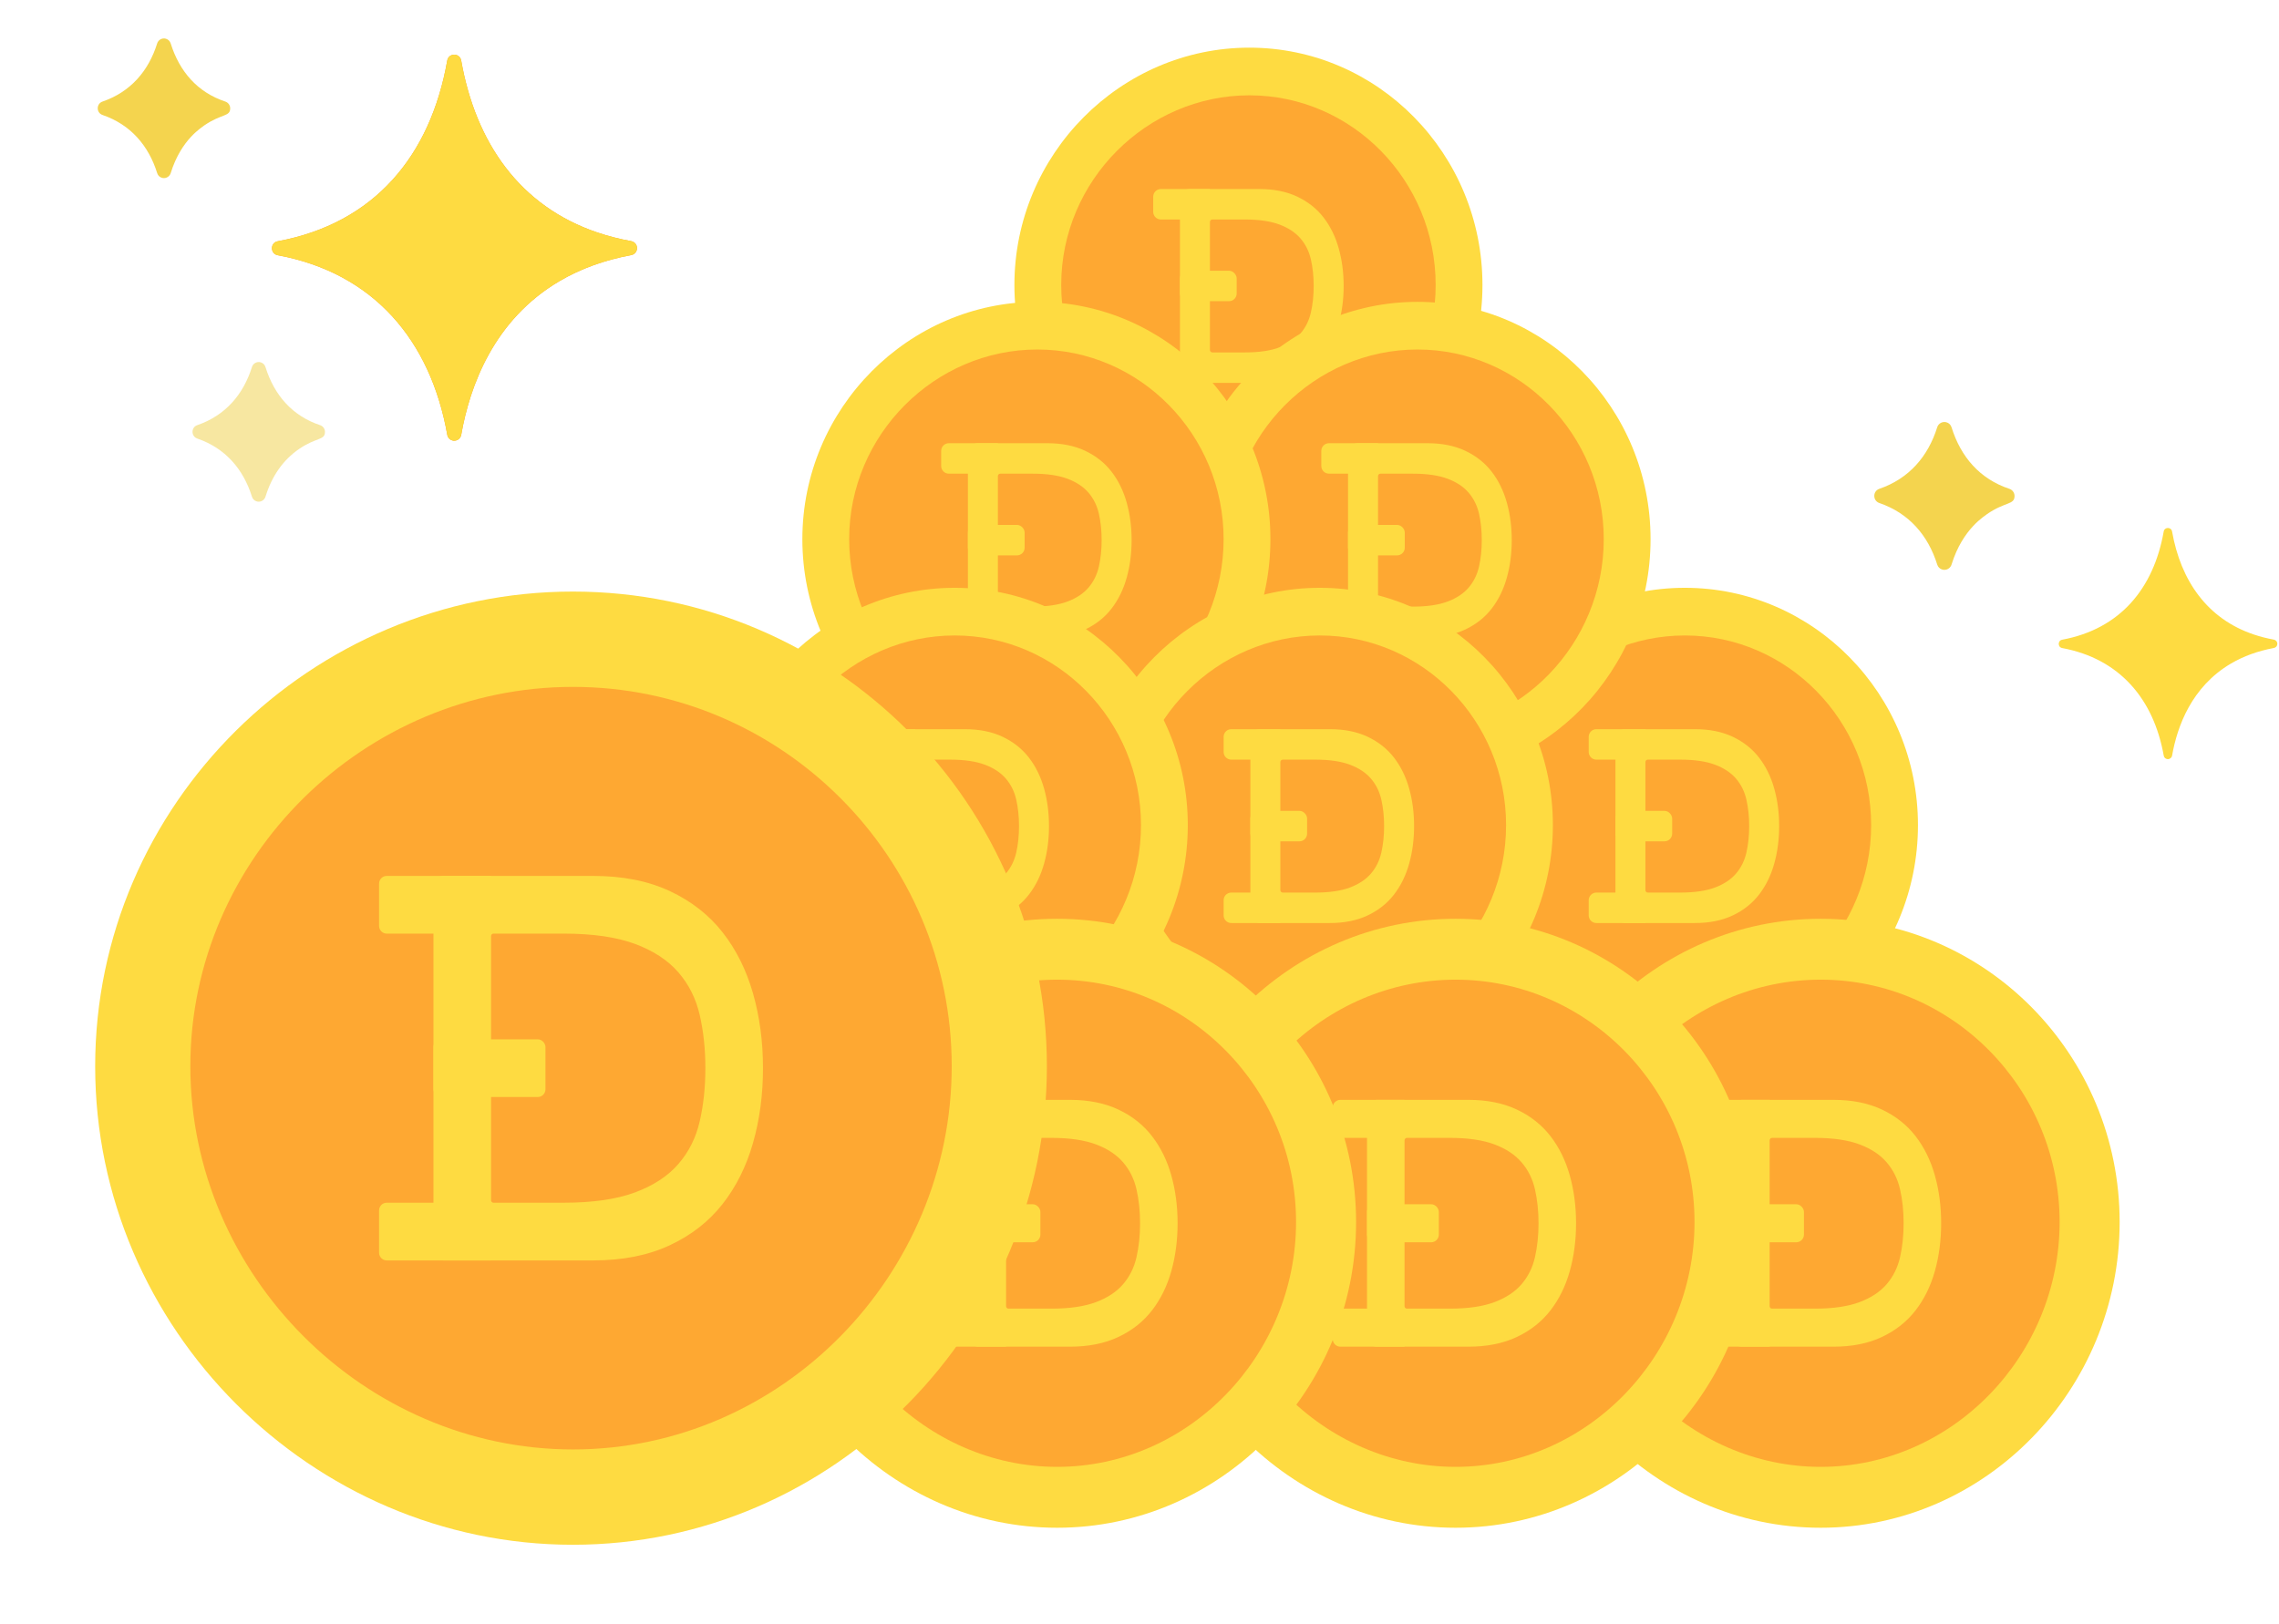 <svg width="282" height="201" viewBox="0 0 282 201" fill="none" xmlns="http://www.w3.org/2000/svg">
<path d="M208.48 72.755C192.564 72.755 179.408 85.924 179.408 102.135C179.408 118.345 192.564 131.745 208.48 131.745C224.395 131.745 237.325 118.345 237.325 102.135C237.325 85.924 224.395 72.755 208.48 72.755Z" fill="#FEDB41"/>
<path d="M208.485 78.654C195.79 78.654 185.2 89.2 185.2 102.129C185.2 115.059 195.79 125.846 208.485 125.846C221.18 125.846 231.533 115.059 231.533 102.129C231.533 89.2 221.18 78.654 208.485 78.654Z" fill="#FEA832"/>
<path fill-rule="evenodd" clip-rule="evenodd" d="M201.093 90.452C200.541 90.452 200.093 90.9 200.093 91.452V113.048C200.093 113.6 200.541 114.048 201.093 114.048H209.713C211.489 114.048 213.028 113.739 214.328 113.123C215.628 112.506 216.689 111.663 217.513 110.594C218.336 109.526 218.948 108.276 219.349 106.843C219.75 105.411 219.95 103.88 219.95 102.25C219.95 100.619 219.75 99.088 219.349 97.656C218.948 96.224 218.336 94.974 217.513 93.905C216.689 92.837 215.628 91.994 214.328 91.377C213.028 90.76 211.489 90.452 209.713 90.452H201.093ZM203.402 110.177C203.402 110.453 203.626 110.677 203.902 110.677H207.913C209.698 110.677 211.158 110.462 212.295 110.033C213.432 109.603 214.324 109.008 214.972 108.248C215.62 107.488 216.06 106.596 216.292 105.571C216.524 104.547 216.641 103.44 216.641 102.25C216.641 101.06 216.524 99.953 216.292 98.928C216.06 97.904 215.62 97.012 214.972 96.252C214.324 95.492 213.432 94.897 212.295 94.467C211.158 94.037 209.698 93.823 207.913 93.823H203.902C203.626 93.823 203.402 94.046 203.402 94.323V110.177Z" fill="#FEDB41"/>
<path d="M214.328 113.123L214.242 112.942H214.242L214.328 113.123ZM217.513 110.594L217.671 110.716L217.513 110.594ZM219.349 106.843L219.541 106.897L219.349 106.843ZM217.513 93.905L217.354 94.027V94.027L217.513 93.905ZM214.328 91.377L214.242 91.558V91.558L214.328 91.377ZM212.295 110.033L212.224 109.846L212.295 110.033ZM214.972 108.248L214.82 108.118L214.972 108.248ZM216.292 105.571L216.487 105.615V105.615L216.292 105.571ZM216.292 98.928L216.487 98.884V98.884L216.292 98.928ZM214.972 96.252L214.82 96.381V96.381L214.972 96.252ZM212.295 94.467L212.366 94.28L212.295 94.467ZM200.293 91.452C200.293 91.01 200.651 90.652 201.093 90.652V90.252C200.43 90.252 199.893 90.789 199.893 91.452H200.293ZM200.293 113.048V91.452H199.893V113.048H200.293ZM201.093 113.848C200.651 113.848 200.293 113.49 200.293 113.048H199.893C199.893 113.711 200.43 114.248 201.093 114.248V113.848ZM209.713 113.848H201.093V114.248H209.713V113.848ZM214.242 112.942C212.974 113.543 211.467 113.848 209.713 113.848V114.248C211.512 114.248 213.081 113.935 214.413 113.303L214.242 112.942ZM217.354 110.472C216.551 111.514 215.515 112.338 214.242 112.942L214.413 113.303C215.74 112.674 216.827 111.812 217.671 110.716L217.354 110.472ZM219.156 106.79C218.762 108.199 218.16 109.426 217.354 110.472L217.671 110.716C218.512 109.626 219.134 108.352 219.541 106.897L219.156 106.79ZM219.75 102.25C219.75 103.864 219.552 105.377 219.156 106.79L219.541 106.897C219.948 105.446 220.15 103.897 220.15 102.25H219.75ZM219.156 97.71C219.552 99.123 219.75 100.636 219.75 102.25H220.15C220.15 100.603 219.948 99.053 219.541 97.602L219.156 97.71ZM217.354 94.027C218.16 95.074 218.762 96.3 219.156 97.71L219.541 97.602C219.134 96.148 218.512 94.874 217.671 93.783L217.354 94.027ZM214.242 91.558C215.515 92.162 216.551 92.986 217.354 94.027L217.671 93.783C216.827 92.688 215.74 91.826 214.413 91.196L214.242 91.558ZM209.713 90.652C211.467 90.652 212.974 90.956 214.242 91.558L214.413 91.196C213.081 90.564 211.512 90.252 209.713 90.252V90.652ZM201.093 90.652H209.713V90.252H201.093V90.652ZM203.902 110.477C203.737 110.477 203.602 110.343 203.602 110.177H203.202C203.202 110.564 203.516 110.877 203.902 110.877V110.477ZM207.913 110.477H203.902V110.877H207.913V110.477ZM212.224 109.846C211.118 110.264 209.684 110.477 207.913 110.477V110.877C209.711 110.877 211.198 110.661 212.366 110.22L212.224 109.846ZM214.82 108.118C214.198 108.848 213.336 109.425 212.224 109.846L212.366 110.22C213.527 109.781 214.45 109.169 215.124 108.378L214.82 108.118ZM216.097 105.527C215.872 106.522 215.446 107.384 214.82 108.118L215.124 108.378C215.794 107.592 216.248 106.67 216.487 105.615L216.097 105.527ZM216.441 102.25C216.441 103.427 216.326 104.519 216.097 105.527L216.487 105.615C216.723 104.575 216.841 103.453 216.841 102.25H216.441ZM216.097 98.973C216.326 99.981 216.441 101.073 216.441 102.25H216.841C216.841 101.047 216.723 99.925 216.487 98.884L216.097 98.973ZM214.82 96.381C215.446 97.116 215.872 97.978 216.097 98.973L216.487 98.884C216.248 97.83 215.794 96.908 215.124 96.122L214.82 96.381ZM212.224 94.654C213.336 95.074 214.198 95.652 214.82 96.381L215.124 96.122C214.45 95.331 213.527 94.719 212.366 94.28L212.224 94.654ZM207.913 94.023C209.684 94.023 211.118 94.236 212.224 94.654L212.366 94.28C211.198 93.839 209.711 93.623 207.913 93.623V94.023ZM203.902 94.023H207.913V93.623H203.902V94.023ZM203.602 94.323C203.602 94.157 203.737 94.023 203.902 94.023V93.623C203.516 93.623 203.202 93.936 203.202 94.323H203.602ZM203.602 110.177V94.323H203.202V110.177H203.602Z" fill="#FEDB41"/>
<rect x="200.093" y="100.564" width="6.619" height="3.371" rx="0.75" fill="#FEDB41" stroke="#FEDB41" stroke-width="0.4"/>
<path d="M196.783 91.202C196.783 90.788 197.119 90.452 197.533 90.452H203.402V93.823H197.533C197.119 93.823 196.783 93.487 196.783 93.073V91.202Z" fill="#FEDB41" stroke="#FEDB41" stroke-width="0.4"/>
<path d="M196.783 111.427C196.783 111.013 197.119 110.677 197.533 110.677H203.402V114.048H197.533C197.119 114.048 196.783 113.712 196.783 113.298V111.427Z" fill="#FEDB41" stroke="#FEDB41" stroke-width="0.4"/>
<path d="M154.592 5.899C138.677 5.899 125.521 19.068 125.521 35.279C125.521 51.49 138.677 64.889 154.592 64.889C170.508 64.889 183.437 51.49 183.437 35.279C183.437 19.068 170.508 5.899 154.592 5.899Z" fill="#FEDB41"/>
<path d="M154.597 11.798C141.903 11.798 131.312 22.344 131.312 35.274C131.312 48.204 141.903 58.99 154.597 58.99C167.292 58.99 177.646 48.204 177.646 35.274C177.646 22.344 167.292 11.798 154.597 11.798Z" fill="#FEA832"/>
<path fill-rule="evenodd" clip-rule="evenodd" d="M147.205 23.596C146.653 23.596 146.205 24.044 146.205 24.596V46.192C146.205 46.745 146.653 47.192 147.205 47.192H155.825C157.602 47.192 159.14 46.884 160.44 46.267C161.74 45.65 162.802 44.807 163.625 43.739C164.448 42.67 165.06 41.42 165.461 39.988C165.862 38.556 166.062 37.025 166.062 35.394C166.062 33.764 165.862 32.233 165.461 30.801C165.06 29.369 164.448 28.118 163.625 27.05C162.802 25.981 161.74 25.138 160.44 24.521C159.14 23.905 157.602 23.596 155.825 23.596H147.205ZM149.515 43.321C149.515 43.598 149.739 43.821 150.015 43.821H154.025C155.81 43.821 157.271 43.607 158.407 43.177C159.544 42.747 160.436 42.153 161.084 41.392C161.732 40.632 162.172 39.74 162.404 38.716C162.637 37.691 162.753 36.584 162.753 35.394C162.753 34.205 162.637 33.097 162.404 32.073C162.172 31.049 161.732 30.156 161.084 29.396C160.436 28.636 159.544 28.041 158.407 27.611C157.271 27.182 155.81 26.967 154.025 26.967H150.015C149.739 26.967 149.515 27.191 149.515 27.467V43.321Z" fill="#FEDB41"/>
<path d="M160.44 46.267L160.354 46.086H160.354L160.44 46.267ZM163.625 43.739L163.783 43.861L163.625 43.739ZM165.461 39.988L165.269 39.934L165.461 39.988ZM165.461 30.801L165.654 30.747L165.461 30.801ZM160.44 24.521L160.526 24.341L160.44 24.521ZM158.407 43.177L158.337 42.99L158.407 43.177ZM161.084 29.396L160.932 29.526L161.084 29.396ZM158.407 27.611L158.337 27.799L158.407 27.611ZM146.405 24.596C146.405 24.154 146.763 23.796 147.205 23.796V23.396C146.542 23.396 146.005 23.933 146.005 24.596H146.405ZM146.405 46.192V24.596H146.005V46.192H146.405ZM147.205 46.992C146.763 46.992 146.405 46.634 146.405 46.192H146.005C146.005 46.855 146.542 47.392 147.205 47.392V46.992ZM155.825 46.992H147.205V47.392H155.825V46.992ZM160.354 46.086C159.087 46.688 157.579 46.992 155.825 46.992V47.392C157.625 47.392 159.193 47.08 160.526 46.448L160.354 46.086ZM163.466 43.617C162.664 44.659 161.628 45.482 160.354 46.086L160.526 46.448C161.852 45.818 162.939 44.956 163.783 43.861L163.466 43.617ZM165.269 39.934C164.874 41.344 164.273 42.571 163.466 43.617L163.783 43.861C164.624 42.77 165.247 41.496 165.654 40.042L165.269 39.934ZM165.862 35.394C165.862 37.008 165.664 38.521 165.269 39.934L165.654 40.042C166.06 38.591 166.262 37.041 166.262 35.394H165.862ZM165.269 30.855C165.664 32.267 165.862 33.78 165.862 35.394H166.262C166.262 33.747 166.06 32.198 165.654 30.747L165.269 30.855ZM163.466 27.172C164.273 28.218 164.874 29.445 165.269 30.855L165.654 30.747C165.247 29.293 164.624 28.018 163.783 26.928L163.466 27.172ZM160.354 24.702C161.628 25.306 162.664 26.13 163.466 27.172L163.783 26.928C162.939 25.832 161.852 24.97 160.526 24.341L160.354 24.702ZM155.825 23.796C157.579 23.796 159.087 24.101 160.354 24.702L160.526 24.341C159.193 23.709 157.625 23.396 155.825 23.396V23.796ZM147.205 23.796H155.825V23.396H147.205V23.796ZM150.015 43.621C149.849 43.621 149.715 43.487 149.715 43.321H149.315C149.315 43.708 149.628 44.021 150.015 44.021V43.621ZM154.025 43.621H150.015V44.021H154.025V43.621ZM158.337 42.99C157.23 43.408 155.796 43.621 154.025 43.621V44.021C155.824 44.021 157.311 43.805 158.478 43.364L158.337 42.99ZM160.932 41.263C160.31 41.992 159.449 42.57 158.337 42.99L158.478 43.364C159.64 42.925 160.563 42.313 161.237 41.522L160.932 41.263ZM162.209 38.671C161.984 39.666 161.558 40.529 160.932 41.263L161.237 41.522C161.906 40.736 162.361 39.814 162.6 38.76L162.209 38.671ZM162.553 35.394C162.553 36.571 162.438 37.663 162.209 38.671L162.6 38.76C162.835 37.719 162.953 36.597 162.953 35.394H162.553ZM162.209 32.117C162.438 33.125 162.553 34.218 162.553 35.394H162.953C162.953 34.192 162.835 33.069 162.6 32.029L162.209 32.117ZM160.932 29.526C161.558 30.26 161.984 31.122 162.209 32.117L162.6 32.029C162.361 30.974 161.906 30.052 161.237 29.266L160.932 29.526ZM158.337 27.799C159.449 28.219 160.31 28.796 160.932 29.526L161.237 29.266C160.563 28.476 159.64 27.863 158.478 27.424L158.337 27.799ZM154.025 27.167C155.796 27.167 157.23 27.381 158.337 27.799L158.478 27.424C157.311 26.983 155.824 26.767 154.025 26.767V27.167ZM150.015 27.167H154.025V26.767H150.015V27.167ZM149.715 27.467C149.715 27.301 149.849 27.167 150.015 27.167V26.767C149.628 26.767 149.315 27.081 149.315 27.467H149.715ZM149.715 43.321V27.467H149.315V43.321H149.715Z" fill="#FEDB41"/>
<rect x="146.205" y="33.709" width="6.619" height="3.371" rx="0.75" fill="#FEDB41" stroke="#FEDB41" stroke-width="0.4"/>
<path d="M142.896 24.346C142.896 23.932 143.231 23.596 143.646 23.596H149.515V26.967H143.646C143.231 26.967 142.896 26.631 142.896 26.217V24.346Z" fill="#FEDB41" stroke="#FEDB41" stroke-width="0.4"/>
<path d="M142.896 44.571C142.896 44.157 143.231 43.821 143.646 43.821H149.515V47.192H143.646C143.231 47.192 142.896 46.856 142.896 46.442V44.571Z" fill="#FEDB41" stroke="#FEDB41" stroke-width="0.4"/>
<path d="M175.392 37.361C159.477 37.361 146.321 50.53 146.321 66.74C146.321 82.951 159.477 96.351 175.392 96.351C191.308 96.351 204.238 82.951 204.238 66.74C204.238 50.53 191.308 37.361 175.392 37.361Z" fill="#FEDB41"/>
<path d="M175.397 43.26C162.703 43.26 152.112 53.805 152.112 66.735C152.112 79.665 162.703 90.452 175.397 90.452C188.092 90.452 198.446 79.665 198.446 66.735C198.446 53.805 188.092 43.26 175.397 43.26Z" fill="#FEA832"/>
<path fill-rule="evenodd" clip-rule="evenodd" d="M168.005 55.058C167.453 55.058 167.005 55.505 167.005 56.058V77.654C167.005 78.206 167.453 78.654 168.005 78.654H176.625C178.402 78.654 179.94 78.345 181.24 77.728C182.54 77.112 183.602 76.269 184.425 75.2C185.248 74.132 185.86 72.881 186.261 71.449C186.662 70.017 186.863 68.486 186.863 66.856C186.863 65.225 186.662 63.694 186.261 62.262C185.86 60.83 185.248 59.58 184.425 58.511C183.602 57.443 182.54 56.6 181.24 55.983C179.94 55.366 178.402 55.058 176.625 55.058H168.005ZM170.315 74.783C170.315 75.059 170.539 75.283 170.815 75.283H174.825C176.61 75.283 178.071 75.068 179.208 74.638C180.344 74.209 181.237 73.614 181.885 72.854C182.532 72.094 182.972 71.201 183.205 70.177C183.437 69.153 183.553 68.045 183.553 66.856C183.553 65.666 183.437 64.559 183.205 63.534C182.972 62.51 182.532 61.618 181.885 60.858C181.237 60.097 180.344 59.502 179.208 59.073C178.071 58.643 176.61 58.428 174.825 58.428H170.815C170.539 58.428 170.315 58.652 170.315 58.928V74.783Z" fill="#FEDB41"/>
<path d="M181.24 77.728L181.154 77.548H181.154L181.24 77.728ZM184.425 75.2L184.584 75.322L184.425 75.2ZM186.261 71.449L186.069 71.395L186.261 71.449ZM186.261 62.262L186.454 62.208L186.261 62.262ZM181.24 55.983L181.326 55.802L181.24 55.983ZM179.208 74.638L179.137 74.451L179.208 74.638ZM181.885 60.858L181.732 60.987L181.885 60.858ZM179.208 59.073L179.137 59.26L179.208 59.073ZM167.205 56.058C167.205 55.616 167.564 55.258 168.005 55.258V54.858C167.343 54.858 166.805 55.395 166.805 56.058H167.205ZM167.205 77.654V56.058H166.805V77.654H167.205ZM168.005 78.454C167.564 78.454 167.205 78.096 167.205 77.654H166.805C166.805 78.317 167.343 78.854 168.005 78.854V78.454ZM176.625 78.454H168.005V78.854H176.625V78.454ZM181.154 77.548C179.887 78.149 178.379 78.454 176.625 78.454V78.854C178.425 78.854 179.994 78.541 181.326 77.909L181.154 77.548ZM184.267 75.078C183.464 76.12 182.428 76.943 181.154 77.548L181.326 77.909C182.652 77.28 183.74 76.418 184.584 75.322L184.267 75.078ZM186.069 71.395C185.674 72.805 185.073 74.032 184.267 75.078L184.584 75.322C185.424 74.231 186.047 72.957 186.454 71.503L186.069 71.395ZM186.663 66.856C186.663 68.47 186.464 69.983 186.069 71.395L186.454 71.503C186.86 70.052 187.063 68.502 187.063 66.856H186.663ZM186.069 62.316C186.464 63.729 186.663 65.242 186.663 66.856H187.063C187.063 65.209 186.86 63.659 186.454 62.208L186.069 62.316ZM184.267 58.633C185.073 59.679 185.674 60.906 186.069 62.316L186.454 62.208C186.047 60.754 185.424 59.48 184.584 58.389L184.267 58.633ZM181.154 56.164C182.428 56.768 183.464 57.591 184.267 58.633L184.584 58.389C183.74 57.294 182.652 56.432 181.326 55.802L181.154 56.164ZM176.625 55.258C178.379 55.258 179.887 55.562 181.154 56.164L181.326 55.802C179.994 55.17 178.425 54.858 176.625 54.858V55.258ZM168.005 55.258H176.625V54.858H168.005V55.258ZM170.815 75.083C170.649 75.083 170.515 74.949 170.515 74.783H170.115C170.115 75.169 170.428 75.483 170.815 75.483V75.083ZM174.825 75.083H170.815V75.483H174.825V75.083ZM179.137 74.451C178.031 74.869 176.596 75.083 174.825 75.083V75.483C176.624 75.483 178.111 75.267 179.278 74.826L179.137 74.451ZM181.732 72.724C181.111 73.454 180.249 74.031 179.137 74.451L179.278 74.826C180.44 74.386 181.363 73.774 182.037 72.984L181.732 72.724ZM183.01 70.133C182.784 71.127 182.358 71.99 181.732 72.724L182.037 72.984C182.707 72.198 183.161 71.275 183.4 70.221L183.01 70.133ZM183.353 66.856C183.353 68.032 183.238 69.124 183.01 70.133L183.4 70.221C183.636 69.18 183.753 68.058 183.753 66.856H183.353ZM183.01 63.579C183.238 64.587 183.353 65.679 183.353 66.856H183.753C183.753 65.653 183.636 64.531 183.4 63.49L183.01 63.579ZM181.732 60.987C182.358 61.721 182.784 62.584 183.01 63.579L183.4 63.49C183.161 62.436 182.707 61.514 182.037 60.728L181.732 60.987ZM179.137 59.26C180.249 59.68 181.111 60.258 181.732 60.987L182.037 60.728C181.363 59.937 180.44 59.325 179.278 58.886L179.137 59.26ZM174.825 58.629C176.596 58.629 178.031 58.842 179.137 59.26L179.278 58.886C178.111 58.445 176.624 58.228 174.825 58.228V58.629ZM170.815 58.629H174.825V58.228H170.815V58.629ZM170.515 58.928C170.515 58.763 170.649 58.629 170.815 58.629V58.228C170.428 58.228 170.115 58.542 170.115 58.928H170.515ZM170.515 74.783V58.928H170.115V74.783H170.515Z" fill="#FEDB41"/>
<rect x="167.005" y="65.17" width="6.619" height="3.371" rx="0.75" fill="#FEDB41" stroke="#FEDB41" stroke-width="0.4"/>
<path d="M163.696 55.808C163.696 55.393 164.032 55.058 164.446 55.058H170.315V58.428H164.446C164.032 58.428 163.696 58.093 163.696 57.678V55.808Z" fill="#FEDB41" stroke="#FEDB41" stroke-width="0.4"/>
<path d="M163.696 76.033C163.696 75.619 164.032 75.283 164.446 75.283H170.315V78.654H164.446C164.032 78.654 163.696 78.318 163.696 77.904V76.033Z" fill="#FEDB41" stroke="#FEDB41" stroke-width="0.4"/>
<path d="M128.354 37.361C112.439 37.361 99.283 50.53 99.283 66.74C99.283 82.951 112.439 96.351 128.354 96.351C144.27 96.351 157.2 82.951 157.2 66.74C157.2 50.53 144.27 37.361 128.354 37.361Z" fill="#FEDB41"/>
<path d="M128.36 43.26C115.665 43.26 105.075 53.805 105.075 66.735C105.075 79.665 115.665 90.452 128.36 90.452C141.054 90.452 151.408 79.665 151.408 66.735C151.408 53.805 141.054 43.26 128.36 43.26Z" fill="#FEA832"/>
<path fill-rule="evenodd" clip-rule="evenodd" d="M120.968 55.058C120.415 55.058 119.968 55.505 119.968 56.058V77.654C119.968 78.206 120.415 78.654 120.968 78.654H129.587C131.364 78.654 132.902 78.345 134.202 77.728C135.502 77.112 136.564 76.269 137.387 75.2C138.211 74.132 138.823 72.881 139.223 71.449C139.624 70.017 139.825 68.486 139.825 66.856C139.825 65.225 139.624 63.694 139.223 62.262C138.823 60.83 138.211 59.58 137.387 58.511C136.564 57.443 135.502 56.6 134.202 55.983C132.902 55.366 131.364 55.058 129.587 55.058H120.968ZM123.277 74.783C123.277 75.059 123.501 75.283 123.777 75.283H127.788C129.572 75.283 131.033 75.068 132.17 74.638C133.307 74.209 134.199 73.614 134.847 72.854C135.495 72.094 135.935 71.201 136.167 70.177C136.399 69.153 136.515 68.045 136.515 66.856C136.515 65.666 136.399 64.559 136.167 63.534C135.935 62.51 135.495 61.618 134.847 60.858C134.199 60.097 133.307 59.502 132.17 59.073C131.033 58.643 129.572 58.428 127.788 58.428H123.777C123.501 58.428 123.277 58.652 123.277 58.928V74.783Z" fill="#FEDB41"/>
<path d="M134.202 77.728L134.117 77.548H134.117L134.202 77.728ZM137.387 75.2L137.546 75.322L137.387 75.2ZM139.223 71.449L139.031 71.395L139.223 71.449ZM139.223 62.262L139.416 62.208L139.223 62.262ZM134.202 55.983L134.117 56.164L134.202 55.983ZM132.17 74.638L132.099 74.451L132.17 74.638ZM134.847 72.854L134.694 72.724L134.847 72.854ZM136.167 70.177L136.362 70.221V70.221L136.167 70.177ZM136.167 63.534L136.362 63.49V63.49L136.167 63.534ZM134.847 60.858L134.694 60.987V60.987L134.847 60.858ZM132.17 59.073L132.099 59.26L132.17 59.073ZM120.168 56.058C120.168 55.616 120.526 55.258 120.968 55.258V54.858C120.305 54.858 119.768 55.395 119.768 56.058H120.168ZM120.168 77.654V56.058H119.768V77.654H120.168ZM120.968 78.454C120.526 78.454 120.168 78.096 120.168 77.654H119.768C119.768 78.317 120.305 78.854 120.968 78.854V78.454ZM129.587 78.454H120.968V78.854H129.587V78.454ZM134.117 77.548C132.849 78.149 131.341 78.454 129.587 78.454V78.854C131.387 78.854 132.956 78.541 134.288 77.909L134.117 77.548ZM137.229 75.078C136.426 76.12 135.39 76.943 134.117 77.548L134.288 77.909C135.615 77.28 136.702 76.418 137.546 75.322L137.229 75.078ZM139.031 71.395C138.636 72.805 138.035 74.032 137.229 75.078L137.546 75.322C138.386 74.231 139.009 72.957 139.416 71.503L139.031 71.395ZM139.625 66.856C139.625 68.47 139.426 69.983 139.031 71.395L139.416 71.503C139.822 70.052 140.025 68.502 140.025 66.856H139.625ZM139.031 62.316C139.426 63.729 139.625 65.242 139.625 66.856H140.025C140.025 65.209 139.822 63.659 139.416 62.208L139.031 62.316ZM137.229 58.633C138.035 59.679 138.636 60.906 139.031 62.316L139.416 62.208C139.009 60.754 138.386 59.48 137.546 58.389L137.229 58.633ZM134.117 56.164C135.39 56.768 136.426 57.591 137.229 58.633L137.546 58.389C136.702 57.294 135.615 56.432 134.288 55.802L134.117 56.164ZM129.587 55.258C131.341 55.258 132.849 55.562 134.117 56.164L134.288 55.802C132.956 55.17 131.387 54.858 129.587 54.858V55.258ZM120.968 55.258H129.587V54.858H120.968V55.258ZM123.777 75.083C123.611 75.083 123.477 74.949 123.477 74.783H123.077C123.077 75.169 123.39 75.483 123.777 75.483V75.083ZM127.788 75.083H123.777V75.483H127.788V75.083ZM132.099 74.451C130.993 74.869 129.558 75.083 127.788 75.083V75.483C129.586 75.483 131.073 75.267 132.24 74.826L132.099 74.451ZM134.694 72.724C134.073 73.454 133.211 74.031 132.099 74.451L132.24 74.826C133.402 74.386 134.325 73.774 134.999 72.984L134.694 72.724ZM135.972 70.133C135.746 71.127 135.32 71.99 134.694 72.724L134.999 72.984C135.669 72.198 136.123 71.275 136.362 70.221L135.972 70.133ZM136.315 66.856C136.315 68.032 136.2 69.124 135.972 70.133L136.362 70.221C136.598 69.18 136.715 68.058 136.715 66.856H136.315ZM135.972 63.579C136.2 64.587 136.315 65.679 136.315 66.856H136.715C136.715 65.653 136.598 64.531 136.362 63.49L135.972 63.579ZM134.694 60.987C135.32 61.721 135.746 62.584 135.972 63.579L136.362 63.49C136.123 62.436 135.669 61.514 134.999 60.728L134.694 60.987ZM132.099 59.26C133.211 59.68 134.073 60.258 134.694 60.987L134.999 60.728C134.325 59.937 133.402 59.325 132.24 58.886L132.099 59.26ZM127.788 58.629C129.558 58.629 130.993 58.842 132.099 59.26L132.24 58.886C131.073 58.445 129.586 58.228 127.788 58.228V58.629ZM123.777 58.629H127.788V58.228H123.777V58.629ZM123.477 58.928C123.477 58.763 123.611 58.629 123.777 58.629V58.228C123.39 58.228 123.077 58.542 123.077 58.928H123.477ZM123.477 74.783V58.928H123.077V74.783H123.477Z" fill="#FEDB41"/>
<rect x="119.968" y="65.17" width="6.619" height="3.371" rx="0.75" fill="#FEDB41" stroke="#FEDB41" stroke-width="0.4"/>
<path d="M116.658 55.808C116.658 55.393 116.994 55.058 117.408 55.058H123.277V58.428H117.408C116.994 58.428 116.658 58.093 116.658 57.678V55.808Z" fill="#FEDB41" stroke="#FEDB41" stroke-width="0.4"/>
<path d="M116.658 76.033C116.658 75.619 116.994 75.283 117.408 75.283H123.277V78.654H117.408C116.994 78.654 116.658 78.318 116.658 77.904V76.033Z" fill="#FEDB41" stroke="#FEDB41" stroke-width="0.4"/>
<path d="M225.284 113.72C204.871 113.72 187.997 130.547 187.997 151.261C187.997 171.975 204.871 189.097 225.284 189.097C245.698 189.097 262.282 171.975 262.282 151.261C262.282 130.547 245.698 113.72 225.284 113.72Z" fill="#FEDB41"/>
<path d="M225.291 121.258C209.009 121.258 195.425 134.733 195.425 151.255C195.425 167.776 209.009 181.559 225.291 181.559C241.573 181.559 254.853 167.776 254.853 151.255C254.853 134.733 241.573 121.258 225.291 121.258Z" fill="#FEA832"/>
<path fill-rule="evenodd" clip-rule="evenodd" d="M215.527 136.333C214.975 136.333 214.527 136.781 214.527 137.333V165.484C214.527 166.036 214.975 166.484 215.527 166.484H226.866C229.144 166.484 231.117 166.09 232.785 165.301C234.452 164.513 235.814 163.436 236.87 162.071C237.926 160.706 238.711 159.108 239.225 157.278C239.739 155.448 239.996 153.492 239.996 151.408C239.996 149.325 239.739 147.369 239.225 145.539C238.711 143.709 237.926 142.111 236.87 140.746C235.814 139.381 234.452 138.304 232.785 137.516C231.117 136.727 229.144 136.333 226.866 136.333H215.527ZM218.772 161.677C218.772 161.953 218.996 162.177 219.272 162.177H224.557C226.846 162.177 228.72 161.902 230.178 161.353C231.636 160.804 232.78 160.044 233.611 159.073C234.442 158.102 235.007 156.961 235.305 155.652C235.602 154.343 235.751 152.929 235.751 151.408C235.751 149.888 235.602 148.474 235.305 147.165C235.007 145.855 234.442 144.715 233.611 143.744C232.78 142.773 231.636 142.013 230.178 141.464C228.72 140.915 226.846 140.64 224.557 140.64H219.272C218.996 140.64 218.772 140.864 218.772 141.14V161.677Z" fill="#FEDB41"/>
<path d="M232.785 165.301L232.699 165.121L232.785 165.301ZM236.87 162.071L236.712 161.949H236.712L236.87 162.071ZM239.225 145.539L239.418 145.485L239.225 145.539ZM236.87 140.746L236.712 140.868H236.712L236.87 140.746ZM232.785 137.516L232.87 137.335L232.785 137.516ZM230.178 161.353L230.248 161.54L230.178 161.353ZM235.305 155.652L235.11 155.608L235.305 155.652ZM235.305 147.165L235.11 147.209L235.305 147.165ZM233.611 143.744L233.459 143.874L233.611 143.744ZM230.178 141.464L230.248 141.277L230.178 141.464ZM214.727 137.333C214.727 136.891 215.085 136.533 215.527 136.533V136.133C214.864 136.133 214.327 136.67 214.327 137.333H214.727ZM214.727 165.484V137.333H214.327V165.484H214.727ZM215.527 166.284C215.085 166.284 214.727 165.926 214.727 165.484H214.327C214.327 166.146 214.864 166.684 215.527 166.684V166.284ZM226.866 166.284H215.527V166.684H226.866V166.284ZM232.699 165.121C231.064 165.894 229.122 166.284 226.866 166.284V166.684C229.167 166.684 231.171 166.286 232.87 165.482L232.699 165.121ZM236.712 161.949C235.676 163.287 234.34 164.345 232.699 165.121L232.87 165.482C234.564 164.681 235.952 163.585 237.028 162.193L236.712 161.949ZM239.033 157.224C238.525 159.032 237.75 160.606 236.712 161.949L237.028 162.193C238.101 160.806 238.897 159.184 239.418 157.332L239.033 157.224ZM239.796 151.408C239.796 153.475 239.541 155.413 239.033 157.224L239.418 157.332C239.937 155.483 240.196 153.508 240.196 151.408H239.796ZM239.033 145.593C239.541 147.404 239.796 149.342 239.796 151.408H240.196C240.196 149.309 239.937 147.334 239.418 145.485L239.033 145.593ZM236.712 140.868C237.75 142.211 238.525 143.785 239.033 145.593L239.418 145.485C238.897 143.633 238.101 142.011 237.028 140.624L236.712 140.868ZM232.699 137.696C234.34 138.472 235.676 139.53 236.712 140.868L237.028 140.624C235.952 139.232 234.564 138.135 232.87 137.335L232.699 137.696ZM226.866 136.533C229.122 136.533 231.064 136.923 232.699 137.696L232.87 137.335C231.171 136.531 229.167 136.133 226.866 136.133V136.533ZM215.527 136.533H226.866V136.133H215.527V136.533ZM219.272 161.977C219.106 161.977 218.972 161.842 218.972 161.677H218.572C218.572 162.063 218.885 162.377 219.272 162.377V161.977ZM224.557 161.977H219.272V162.377H224.557V161.977ZM230.107 161.166C228.68 161.703 226.832 161.977 224.557 161.977V162.377C226.86 162.377 228.76 162.101 230.248 161.54L230.107 161.166ZM233.459 158.943C232.655 159.883 231.541 160.626 230.107 161.166L230.248 161.54C231.731 160.982 232.906 160.205 233.763 159.203L233.459 158.943ZM235.11 155.608C234.818 156.887 234.268 157.997 233.459 158.943L233.763 159.203C234.616 158.206 235.195 157.036 235.5 155.697L235.11 155.608ZM235.551 151.408C235.551 152.916 235.404 154.315 235.11 155.608L235.5 155.697C235.801 154.371 235.951 152.942 235.951 151.408H235.551ZM235.11 147.209C235.404 148.502 235.551 149.901 235.551 151.408H235.951C235.951 149.875 235.801 148.446 235.5 147.12L235.11 147.209ZM233.459 143.874C234.268 144.819 234.818 145.93 235.11 147.209L235.5 147.12C235.195 145.781 234.616 144.611 233.763 143.614L233.459 143.874ZM230.107 141.651C231.541 142.191 232.655 142.934 233.459 143.874L233.763 143.614C232.906 142.612 231.731 141.835 230.248 141.277L230.107 141.651ZM224.557 140.84C226.832 140.84 228.68 141.113 230.107 141.651L230.248 141.277C228.76 140.716 226.86 140.44 224.557 140.44V140.84ZM219.272 140.84H224.557V140.44H219.272V140.84ZM218.972 141.14C218.972 140.975 219.106 140.84 219.272 140.84V140.44C218.885 140.44 218.572 140.754 218.572 141.14H218.972ZM218.972 161.677V141.14H218.572V161.677H218.972Z" fill="#FEDB41"/>
<rect x="214.527" y="149.255" width="8.49" height="4.307" rx="0.75" fill="#FEDB41" stroke="#FEDB41" stroke-width="0.4"/>
<path d="M210.282 137.083C210.282 136.669 210.618 136.333 211.032 136.333H218.772V140.64H211.032C210.618 140.64 210.282 140.305 210.282 139.89V137.083Z" fill="#FEDB41" stroke="#FEDB41" stroke-width="0.4"/>
<path d="M210.282 162.927C210.282 162.512 210.618 162.177 211.032 162.177H218.772V166.484H211.032C210.618 166.484 210.282 166.148 210.282 165.734V162.927Z" fill="#FEDB41" stroke="#FEDB41" stroke-width="0.4"/>
<path d="M163.307 72.755C147.391 72.755 134.235 85.924 134.235 102.135C134.235 118.345 147.391 131.745 163.307 131.745C179.222 131.745 192.152 118.345 192.152 102.135C192.152 85.924 179.222 72.755 163.307 72.755Z" fill="#FEDB41"/>
<path d="M163.312 78.654C150.617 78.654 140.027 89.2 140.027 102.129C140.027 115.059 150.617 125.846 163.312 125.846C176.007 125.846 186.36 115.059 186.36 102.129C186.36 89.2 176.007 78.654 163.312 78.654Z" fill="#FEA832"/>
<path fill-rule="evenodd" clip-rule="evenodd" d="M155.92 90.452C155.368 90.452 154.92 90.9 154.92 91.452V113.048C154.92 113.6 155.368 114.048 155.92 114.048H164.54C166.316 114.048 167.855 113.739 169.155 113.123C170.455 112.506 171.516 111.663 172.34 110.594C173.163 109.526 173.775 108.276 174.176 106.843C174.577 105.411 174.777 103.88 174.777 102.25C174.777 100.619 174.577 99.088 174.176 97.656C173.775 96.224 173.163 94.974 172.34 93.905C171.516 92.837 170.455 91.994 169.155 91.377C167.855 90.76 166.316 90.452 164.54 90.452H155.92ZM158.229 110.177C158.229 110.453 158.453 110.677 158.729 110.677H162.74C164.525 110.677 165.985 110.462 167.122 110.033C168.259 109.603 169.151 109.008 169.799 108.248C170.447 107.488 170.887 106.596 171.119 105.571C171.351 104.547 171.468 103.44 171.468 102.25C171.468 101.06 171.351 99.953 171.119 98.928C170.887 97.904 170.447 97.012 169.799 96.252C169.151 95.492 168.259 94.897 167.122 94.467C165.985 94.037 164.525 93.823 162.74 93.823H158.729C158.453 93.823 158.229 94.046 158.229 94.323V110.177Z" fill="#FEDB41"/>
<path d="M169.155 113.123L169.069 112.942H169.069L169.155 113.123ZM172.34 110.594L172.498 110.716L172.34 110.594ZM174.176 106.843L174.368 106.897L174.176 106.843ZM172.34 93.905L172.181 94.027V94.027L172.34 93.905ZM167.122 110.033L167.051 109.846L167.122 110.033ZM169.799 108.248L169.647 108.118L169.799 108.248ZM171.119 105.571L171.314 105.615L171.119 105.571ZM169.799 96.252L169.647 96.381L169.799 96.252ZM167.122 94.467L167.193 94.28L167.122 94.467ZM155.12 91.452C155.12 91.01 155.478 90.652 155.92 90.652V90.252C155.257 90.252 154.72 90.789 154.72 91.452H155.12ZM155.12 113.048V91.452H154.72V113.048H155.12ZM155.92 113.848C155.478 113.848 155.12 113.49 155.12 113.048H154.72C154.72 113.711 155.257 114.248 155.92 114.248V113.848ZM164.54 113.848H155.92V114.248H164.54V113.848ZM169.069 112.942C167.801 113.543 166.294 113.848 164.54 113.848V114.248C166.339 114.248 167.908 113.935 169.24 113.303L169.069 112.942ZM172.181 110.472C171.378 111.514 170.342 112.338 169.069 112.942L169.24 113.303C170.567 112.674 171.654 111.812 172.498 110.716L172.181 110.472ZM173.983 106.79C173.589 108.199 172.987 109.426 172.181 110.472L172.498 110.716C173.339 109.626 173.961 108.352 174.368 106.897L173.983 106.79ZM174.577 102.25C174.577 103.864 174.379 105.377 173.983 106.79L174.368 106.897C174.775 105.446 174.977 103.897 174.977 102.25H174.577ZM173.983 97.71C174.379 99.123 174.577 100.636 174.577 102.25H174.977C174.977 100.603 174.775 99.053 174.368 97.602L173.983 97.71ZM172.181 94.027C172.987 95.074 173.589 96.3 173.983 97.71L174.368 97.602C173.961 96.148 173.339 94.874 172.498 93.783L172.181 94.027ZM169.069 91.558C170.342 92.162 171.378 92.986 172.181 94.027L172.498 93.783C171.654 92.688 170.567 91.826 169.24 91.196L169.069 91.558ZM164.54 90.652C166.294 90.652 167.801 90.956 169.069 91.558L169.24 91.196C167.908 90.564 166.339 90.252 164.54 90.252V90.652ZM155.92 90.652H164.54V90.252H155.92V90.652ZM158.729 110.477C158.564 110.477 158.429 110.343 158.429 110.177H158.029C158.029 110.564 158.343 110.877 158.729 110.877V110.477ZM162.74 110.477H158.729V110.877H162.74V110.477ZM167.051 109.846C165.945 110.264 164.511 110.477 162.74 110.477V110.877C164.538 110.877 166.025 110.661 167.193 110.22L167.051 109.846ZM169.647 108.118C169.025 108.848 168.163 109.425 167.051 109.846L167.193 110.22C168.354 109.781 169.277 109.169 169.951 108.378L169.647 108.118ZM170.924 105.527C170.699 106.522 170.273 107.384 169.647 108.118L169.951 108.378C170.621 107.592 171.075 106.67 171.314 105.615L170.924 105.527ZM171.268 102.25C171.268 103.427 171.153 104.519 170.924 105.527L171.314 105.615C171.55 104.575 171.668 103.453 171.668 102.25H171.268ZM170.924 98.973C171.153 99.981 171.268 101.073 171.268 102.25H171.668C171.668 101.047 171.55 99.925 171.314 98.884L170.924 98.973ZM169.647 96.381C170.273 97.116 170.699 97.978 170.924 98.973L171.314 98.884C171.075 97.83 170.621 96.908 169.951 96.122L169.647 96.381ZM167.051 94.654C168.163 95.074 169.025 95.652 169.647 96.381L169.951 96.122C169.277 95.331 168.354 94.719 167.193 94.28L167.051 94.654ZM162.74 94.023C164.511 94.023 165.945 94.236 167.051 94.654L167.193 94.28C166.025 93.839 164.538 93.623 162.74 93.623V94.023ZM158.729 94.023H162.74V93.623H158.729V94.023ZM158.429 94.323C158.429 94.157 158.564 94.023 158.729 94.023V93.623C158.343 93.623 158.029 93.936 158.029 94.323H158.429ZM158.429 110.177V94.323H158.029V110.177H158.429Z" fill="#FEDB41"/>
<rect x="154.92" y="100.564" width="6.619" height="3.371" rx="0.75" fill="#FEDB41" stroke="#FEDB41" stroke-width="0.4"/>
<path d="M151.61 91.202C151.61 90.788 151.946 90.452 152.36 90.452H158.229V93.823H152.36C151.946 93.823 151.61 93.487 151.61 93.073V91.202Z" fill="#FEDB41" stroke="#FEDB41" stroke-width="0.4"/>
<path d="M151.61 111.427C151.61 111.013 151.946 110.677 152.36 110.677H158.229V114.048H152.36C151.946 114.048 151.61 113.712 151.61 113.298V111.427Z" fill="#FEDB41" stroke="#FEDB41" stroke-width="0.4"/>
<path d="M118.131 72.755C102.215 72.755 89.059 85.924 89.059 102.135C89.059 118.345 102.215 131.745 118.131 131.745C134.047 131.745 146.976 118.345 146.976 102.135C146.976 85.924 134.047 72.755 118.131 72.755Z" fill="#FEDB41"/>
<path d="M118.136 78.654C105.441 78.654 94.851 89.2 94.851 102.129C94.851 115.059 105.441 125.846 118.136 125.846C130.831 125.846 141.184 115.059 141.184 102.129C141.184 89.2 130.831 78.654 118.136 78.654Z" fill="#FEA832"/>
<path fill-rule="evenodd" clip-rule="evenodd" d="M110.744 90.452C110.192 90.452 109.744 90.9 109.744 91.452V113.048C109.744 113.6 110.192 114.048 110.744 114.048H119.364C121.141 114.048 122.679 113.739 123.979 113.123C125.279 112.506 126.34 111.663 127.164 110.594C127.987 109.526 128.599 108.276 129 106.843C129.401 105.411 129.601 103.88 129.601 102.25C129.601 100.619 129.401 99.088 129 97.656C128.599 96.224 127.987 94.974 127.164 93.905C126.34 92.837 125.279 91.994 123.979 91.377C122.679 90.76 121.141 90.452 119.364 90.452H110.744ZM113.054 110.177C113.054 110.453 113.277 110.677 113.554 110.677H117.564C119.349 110.677 120.809 110.462 121.946 110.033C123.083 109.603 123.975 109.008 124.623 108.248C125.271 107.488 125.711 106.596 125.943 105.571C126.176 104.547 126.292 103.44 126.292 102.25C126.292 101.06 126.176 99.953 125.943 98.928C125.711 97.904 125.271 97.012 124.623 96.252C123.975 95.492 123.083 94.897 121.946 94.467C120.809 94.037 119.349 93.823 117.564 93.823H113.554C113.277 93.823 113.054 94.046 113.054 94.323V110.177Z" fill="#FEDB41"/>
<path d="M123.979 113.123L123.893 112.942H123.893L123.979 113.123ZM127.164 110.594L127.322 110.716L127.164 110.594ZM129 106.843L129.193 106.897L129 106.843ZM129 97.656L129.193 97.602L129 97.656ZM127.164 93.905L127.005 94.027V94.027L127.164 93.905ZM123.979 91.377L124.065 91.196V91.196L123.979 91.377ZM121.946 110.033L121.875 109.846L121.946 110.033ZM124.623 108.248L124.471 108.118L124.623 108.248ZM125.943 105.571L126.138 105.615L125.943 105.571ZM124.623 96.252L124.471 96.381L124.623 96.252ZM121.946 94.467L122.017 94.28L121.946 94.467ZM109.944 91.452C109.944 91.01 110.302 90.652 110.744 90.652V90.252C110.081 90.252 109.544 90.789 109.544 91.452H109.944ZM109.944 113.048V91.452H109.544V113.048H109.944ZM110.744 113.848C110.302 113.848 109.944 113.49 109.944 113.048H109.544C109.544 113.711 110.081 114.248 110.744 114.248V113.848ZM119.364 113.848H110.744V114.248H119.364V113.848ZM123.893 112.942C122.625 113.543 121.118 113.848 119.364 113.848V114.248C121.163 114.248 122.732 113.935 124.065 113.303L123.893 112.942ZM127.005 110.472C126.203 111.514 125.166 112.338 123.893 112.942L124.065 113.303C125.391 112.674 126.478 111.812 127.322 110.716L127.005 110.472ZM128.807 106.79C128.413 108.199 127.811 109.426 127.005 110.472L127.322 110.716C128.163 109.626 128.786 108.352 129.193 106.897L128.807 106.79ZM129.401 102.25C129.401 103.864 129.203 105.377 128.807 106.79L129.193 106.897C129.599 105.446 129.801 103.897 129.801 102.25H129.401ZM128.807 97.71C129.203 99.123 129.401 100.636 129.401 102.25H129.801C129.801 100.603 129.599 99.053 129.193 97.602L128.807 97.71ZM127.005 94.027C127.811 95.074 128.413 96.3 128.807 97.71L129.193 97.602C128.786 96.148 128.163 94.874 127.322 93.783L127.005 94.027ZM123.893 91.558C125.166 92.162 126.203 92.986 127.005 94.027L127.322 93.783C126.478 92.688 125.391 91.826 124.065 91.196L123.893 91.558ZM119.364 90.652C121.118 90.652 122.625 90.956 123.893 91.558L124.065 91.196C122.732 90.564 121.163 90.252 119.364 90.252V90.652ZM110.744 90.652H119.364V90.252H110.744V90.652ZM113.554 110.477C113.388 110.477 113.254 110.343 113.254 110.177H112.854C112.854 110.564 113.167 110.877 113.554 110.877V110.477ZM117.564 110.477H113.554V110.877H117.564V110.477ZM121.875 109.846C120.769 110.264 119.335 110.477 117.564 110.477V110.877C119.363 110.877 120.85 110.661 122.017 110.22L121.875 109.846ZM124.471 108.118C123.849 108.848 122.988 109.425 121.875 109.846L122.017 110.22C123.178 109.781 124.101 109.169 124.775 108.378L124.471 108.118ZM125.748 105.527C125.523 106.522 125.097 107.384 124.471 108.118L124.775 108.378C125.445 107.592 125.899 106.67 126.138 105.615L125.748 105.527ZM126.092 102.25C126.092 103.427 125.977 104.519 125.748 105.527L126.138 105.615C126.374 104.575 126.492 103.453 126.492 102.25H126.092ZM125.748 98.973C125.977 99.981 126.092 101.073 126.092 102.25H126.492C126.492 101.047 126.374 99.925 126.138 98.884L125.748 98.973ZM124.471 96.381C125.097 97.116 125.523 97.978 125.748 98.973L126.138 98.884C125.899 97.83 125.445 96.908 124.775 96.122L124.471 96.381ZM121.875 94.654C122.988 95.074 123.849 95.652 124.471 96.381L124.775 96.122C124.101 95.331 123.178 94.719 122.017 94.28L121.875 94.654ZM117.564 94.023C119.335 94.023 120.769 94.236 121.875 94.654L122.017 94.28C120.85 93.839 119.363 93.623 117.564 93.623V94.023ZM113.554 94.023H117.564V93.623H113.554V94.023ZM113.254 94.323C113.254 94.157 113.388 94.023 113.554 94.023V93.623C113.167 93.623 112.854 93.936 112.854 94.323H113.254ZM113.254 110.177V94.323H112.854V110.177H113.254Z" fill="#FEDB41"/>
<rect x="109.744" y="100.564" width="6.619" height="3.371" rx="0.75" fill="#FEDB41" stroke="#FEDB41" stroke-width="0.4"/>
<path d="M106.434 91.202C106.434 90.788 106.77 90.452 107.184 90.452H113.054V93.823H107.184C106.77 93.823 106.434 93.487 106.434 93.073V91.202Z" fill="#FEDB41" stroke="#FEDB41" stroke-width="0.4"/>
<path d="M106.434 111.427C106.434 111.013 106.77 110.677 107.184 110.677H113.054V114.048H107.184C106.77 114.048 106.434 113.712 106.434 113.298V111.427Z" fill="#FEDB41" stroke="#FEDB41" stroke-width="0.4"/>
<path d="M180.109 113.72C159.695 113.72 142.821 130.547 142.821 151.261C142.821 171.975 159.695 189.097 180.109 189.097C200.522 189.097 217.106 171.975 217.106 151.261C217.106 130.547 200.522 113.72 180.109 113.72Z" fill="#FEDB41"/>
<path d="M180.115 121.258C163.833 121.258 150.25 134.733 150.25 151.255C150.25 167.776 163.833 181.559 180.115 181.559C196.397 181.559 209.677 167.776 209.677 151.255C209.677 134.733 196.397 121.258 180.115 121.258Z" fill="#FEA832"/>
<path fill-rule="evenodd" clip-rule="evenodd" d="M170.351 136.333C169.799 136.333 169.351 136.781 169.351 137.333V165.484C169.351 166.036 169.799 166.484 170.351 166.484H181.69C183.969 166.484 185.942 166.09 187.609 165.301C189.276 164.513 190.638 163.436 191.694 162.071C192.75 160.706 193.535 159.108 194.049 157.278C194.563 155.448 194.82 153.492 194.82 151.408C194.82 149.325 194.563 147.369 194.049 145.539C193.535 143.709 192.75 142.111 191.694 140.746C190.638 139.381 189.276 138.304 187.609 137.516C185.942 136.727 183.969 136.333 181.69 136.333H170.351ZM173.596 161.677C173.596 161.953 173.82 162.177 174.096 162.177H179.381C181.67 162.177 183.544 161.902 185.002 161.353C186.46 160.804 187.605 160.044 188.436 159.073C189.266 158.102 189.831 156.961 190.129 155.652C190.427 154.343 190.576 152.929 190.576 151.408C190.576 149.888 190.427 148.474 190.129 147.165C189.831 145.855 189.266 144.715 188.436 143.744C187.605 142.773 186.46 142.013 185.002 141.464C183.544 140.915 181.67 140.64 179.381 140.64H174.096C173.82 140.64 173.596 140.864 173.596 141.14V161.677Z" fill="#FEDB41"/>
<path d="M187.609 165.301L187.524 165.121L187.609 165.301ZM191.694 162.071L191.536 161.949H191.536L191.694 162.071ZM194.049 145.539L194.242 145.485L194.049 145.539ZM191.694 140.746L191.536 140.868H191.536L191.694 140.746ZM187.609 137.516L187.695 137.335L187.609 137.516ZM185.002 161.353L185.073 161.54L185.002 161.353ZM190.129 155.652L189.934 155.608L190.129 155.652ZM190.129 147.165L189.934 147.209L190.129 147.165ZM188.436 143.744L188.284 143.874L188.436 143.744ZM185.002 141.464L185.073 141.277L185.002 141.464ZM169.551 137.333C169.551 136.891 169.91 136.533 170.351 136.533V136.133C169.689 136.133 169.151 136.67 169.151 137.333H169.551ZM169.551 165.484V137.333H169.151V165.484H169.551ZM170.351 166.284C169.91 166.284 169.551 165.926 169.551 165.484H169.151C169.151 166.146 169.689 166.684 170.351 166.684V166.284ZM181.69 166.284H170.351V166.684H181.69V166.284ZM187.524 165.121C185.888 165.894 183.946 166.284 181.69 166.284V166.684C183.991 166.684 185.995 166.286 187.695 165.482L187.524 165.121ZM191.536 161.949C190.501 163.287 189.164 164.345 187.524 165.121L187.695 165.482C189.388 164.681 190.776 163.585 191.852 162.193L191.536 161.949ZM193.857 157.224C193.349 159.032 192.575 160.606 191.536 161.949L191.852 162.193C192.926 160.806 193.721 159.184 194.242 157.332L193.857 157.224ZM194.62 151.408C194.62 153.475 194.365 155.413 193.857 157.224L194.242 157.332C194.761 155.483 195.02 153.508 195.02 151.408H194.62ZM193.857 145.593C194.365 147.404 194.62 149.342 194.62 151.408H195.02C195.02 149.309 194.761 147.334 194.242 145.485L193.857 145.593ZM191.536 140.868C192.575 142.211 193.349 143.785 193.857 145.593L194.242 145.485C193.721 143.633 192.926 142.011 191.852 140.624L191.536 140.868ZM187.524 137.696C189.164 138.472 190.501 139.53 191.536 140.868L191.852 140.624C190.776 139.232 189.388 138.135 187.695 137.335L187.524 137.696ZM181.69 136.533C183.946 136.533 185.888 136.923 187.524 137.696L187.695 137.335C185.995 136.531 183.991 136.133 181.69 136.133V136.533ZM170.351 136.533H181.69V136.133H170.351V136.533ZM174.096 161.977C173.931 161.977 173.796 161.842 173.796 161.677H173.396C173.396 162.063 173.71 162.377 174.096 162.377V161.977ZM179.381 161.977H174.096V162.377H179.381V161.977ZM184.932 161.166C183.504 161.703 181.657 161.977 179.381 161.977V162.377C181.684 162.377 183.584 162.101 185.073 161.54L184.932 161.166ZM188.284 158.943C187.479 159.883 186.365 160.626 184.932 161.166L185.073 161.54C186.555 160.982 187.73 160.205 188.588 159.203L188.284 158.943ZM189.934 155.608C189.643 156.887 189.092 157.997 188.284 158.943L188.588 159.203C189.441 158.206 190.019 157.036 190.324 155.697L189.934 155.608ZM190.376 151.408C190.376 152.916 190.228 154.315 189.934 155.608L190.324 155.697C190.625 154.371 190.776 152.942 190.776 151.408H190.376ZM189.934 147.209C190.228 148.502 190.376 149.901 190.376 151.408H190.776C190.776 149.875 190.625 148.446 190.324 147.12L189.934 147.209ZM188.284 143.874C189.092 144.819 189.643 145.93 189.934 147.209L190.324 147.12C190.019 145.781 189.441 144.611 188.588 143.614L188.284 143.874ZM184.932 141.651C186.365 142.191 187.479 142.934 188.284 143.874L188.588 143.614C187.73 142.612 186.555 141.835 185.073 141.277L184.932 141.651ZM179.381 140.84C181.657 140.84 183.504 141.113 184.932 141.651L185.073 141.277C183.584 140.716 181.684 140.44 179.381 140.44V140.84ZM174.096 140.84H179.381V140.44H174.096V140.84ZM173.796 141.14C173.796 140.975 173.931 140.84 174.096 140.84V140.44C173.71 140.44 173.396 140.754 173.396 141.14H173.796ZM173.796 161.677V141.14H173.396V161.677H173.796Z" fill="#FEDB41"/>
<rect x="169.351" y="149.255" width="8.49" height="4.307" rx="0.75" fill="#FEDB41" stroke="#FEDB41" stroke-width="0.4"/>
<path d="M165.107 137.083C165.107 136.669 165.442 136.333 165.857 136.333H173.596V140.64H165.857C165.442 140.64 165.107 140.305 165.107 139.89V137.083Z" fill="#FEDB41" stroke="#FEDB41" stroke-width="0.4"/>
<path d="M165.107 162.927C165.107 162.512 165.442 162.177 165.857 162.177H173.596V166.484H165.857C165.442 166.484 165.107 166.148 165.107 165.734V162.927Z" fill="#FEDB41" stroke="#FEDB41" stroke-width="0.4"/>
<path d="M130.803 113.72C110.39 113.72 93.516 130.547 93.516 151.261C93.516 171.975 110.39 189.097 130.803 189.097C151.217 189.097 167.8 171.975 167.8 151.261C167.8 130.547 151.217 113.72 130.803 113.72Z" fill="#FEDB41"/>
<path d="M130.81 121.258C114.527 121.258 100.944 134.733 100.944 151.255C100.944 167.776 114.527 181.559 130.81 181.559C147.092 181.559 160.372 167.776 160.372 151.255C160.372 134.733 147.092 121.258 130.81 121.258Z" fill="#FEA832"/>
<path fill-rule="evenodd" clip-rule="evenodd" d="M121.046 136.333C120.494 136.333 120.046 136.781 120.046 137.333V165.484C120.046 166.036 120.494 166.484 121.046 166.484H132.385C134.663 166.484 136.636 166.09 138.304 165.301C139.971 164.513 141.333 163.436 142.389 162.071C143.445 160.706 144.23 159.108 144.744 157.278C145.258 155.448 145.515 153.492 145.515 151.408C145.515 149.325 145.258 147.369 144.744 145.539C144.23 143.709 143.445 142.111 142.389 140.746C141.333 139.381 139.971 138.304 138.304 137.516C136.636 136.727 134.663 136.333 132.385 136.333H121.046ZM124.291 161.677C124.291 161.953 124.515 162.177 124.791 162.177H130.076C132.365 162.177 134.239 161.902 135.697 161.353C137.155 160.804 138.299 160.044 139.13 159.073C139.961 158.102 140.526 156.961 140.823 155.652C141.121 154.343 141.27 152.929 141.27 151.408C141.27 149.888 141.121 148.474 140.823 147.165C140.526 145.855 139.961 144.715 139.13 143.744C138.299 142.773 137.155 142.013 135.697 141.464C134.239 140.915 132.365 140.64 130.076 140.64H124.791C124.515 140.64 124.291 140.864 124.291 141.14V161.677Z" fill="#FEDB41"/>
<path d="M138.304 165.301L138.218 165.121L138.304 165.301ZM144.744 145.539L144.937 145.485L144.744 145.539ZM142.389 140.746L142.547 140.624L142.389 140.746ZM138.304 137.516L138.218 137.696L138.304 137.516ZM139.13 159.073L138.978 158.943L139.13 159.073ZM140.823 155.652L140.628 155.608L140.823 155.652ZM140.823 147.165L140.628 147.209L140.823 147.165ZM139.13 143.744L138.978 143.874L139.13 143.744ZM135.697 141.464L135.767 141.277L135.697 141.464ZM120.246 137.333C120.246 136.891 120.604 136.533 121.046 136.533V136.133C120.383 136.133 119.846 136.67 119.846 137.333H120.246ZM120.246 165.484V137.333H119.846V165.484H120.246ZM121.046 166.284C120.604 166.284 120.246 165.926 120.246 165.484H119.846C119.846 166.146 120.383 166.684 121.046 166.684V166.284ZM132.385 166.284H121.046V166.684H132.385V166.284ZM138.218 165.121C136.583 165.894 134.641 166.284 132.385 166.284V166.684C134.686 166.684 136.69 166.286 138.389 165.482L138.218 165.121ZM142.231 161.949C141.195 163.287 139.859 164.345 138.218 165.121L138.389 165.482C140.083 164.681 141.47 163.585 142.547 162.193L142.231 161.949ZM144.551 157.224C144.044 159.032 143.269 160.606 142.231 161.949L142.547 162.193C143.62 160.806 144.416 159.184 144.937 157.332L144.551 157.224ZM145.315 151.408C145.315 153.475 145.06 155.413 144.551 157.224L144.937 157.332C145.456 155.483 145.715 153.508 145.715 151.408H145.315ZM144.551 145.593C145.06 147.404 145.315 149.342 145.315 151.408H145.715C145.715 149.309 145.456 147.334 144.937 145.485L144.551 145.593ZM142.231 140.868C143.269 142.211 144.044 143.785 144.551 145.593L144.937 145.485C144.416 143.633 143.62 142.011 142.547 140.624L142.231 140.868ZM138.218 137.696C139.859 138.472 141.195 139.53 142.231 140.868L142.547 140.624C141.47 139.232 140.083 138.135 138.389 137.335L138.218 137.696ZM132.385 136.533C134.641 136.533 136.583 136.923 138.218 137.696L138.389 137.335C136.69 136.531 134.686 136.133 132.385 136.133V136.533ZM121.046 136.533H132.385V136.133H121.046V136.533ZM124.791 161.977C124.625 161.977 124.491 161.842 124.491 161.677H124.091C124.091 162.063 124.404 162.377 124.791 162.377V161.977ZM130.076 161.977H124.791V162.377H130.076V161.977ZM135.626 161.166C134.199 161.703 132.351 161.977 130.076 161.977V162.377C132.379 162.377 134.279 162.101 135.767 161.54L135.626 161.166ZM138.978 158.943C138.174 159.883 137.06 160.626 135.626 161.166L135.767 161.54C137.25 160.982 138.425 160.205 139.282 159.203L138.978 158.943ZM140.628 155.608C140.337 156.887 139.787 157.997 138.978 158.943L139.282 159.203C140.135 158.206 140.714 157.036 141.019 155.697L140.628 155.608ZM141.07 151.408C141.07 152.916 140.923 154.315 140.628 155.608L141.019 155.697C141.32 154.371 141.47 152.942 141.47 151.408H141.07ZM140.628 147.209C140.923 148.502 141.07 149.901 141.07 151.408H141.47C141.47 149.875 141.32 148.446 141.019 147.12L140.628 147.209ZM138.978 143.874C139.787 144.819 140.337 145.93 140.628 147.209L141.019 147.12C140.714 145.781 140.135 144.611 139.282 143.614L138.978 143.874ZM135.626 141.651C137.06 142.191 138.174 142.934 138.978 143.874L139.282 143.614C138.425 142.612 137.25 141.835 135.767 141.277L135.626 141.651ZM130.076 140.84C132.351 140.84 134.199 141.113 135.626 141.651L135.767 141.277C134.279 140.716 132.379 140.44 130.076 140.44V140.84ZM124.791 140.84H130.076V140.44H124.791V140.84ZM124.491 141.14C124.491 140.975 124.625 140.84 124.791 140.84V140.44C124.404 140.44 124.091 140.754 124.091 141.14H124.491ZM124.491 161.677V141.14H124.091V161.677H124.491Z" fill="#FEDB41"/>
<rect x="120.046" y="149.255" width="8.49" height="4.307" rx="0.75" fill="#FEDB41" stroke="#FEDB41" stroke-width="0.4"/>
<path d="M115.801 137.083C115.801 136.669 116.137 136.333 116.551 136.333H124.291V140.64H116.551C116.137 140.64 115.801 140.305 115.801 139.89V137.083Z" fill="#FEDB41" stroke="#FEDB41" stroke-width="0.4"/>
<path d="M115.801 162.927C115.801 162.512 116.137 162.177 116.551 162.177H124.291V166.484H116.551C116.137 166.484 115.801 166.148 115.801 165.734V162.927Z" fill="#FEDB41" stroke="#FEDB41" stroke-width="0.4"/>
<g filter="url(#filter_coins)">
<path d="M70.888 71.221C38.527 71.221 11.776 97.56 11.776 129.981C11.776 162.403 38.527 189.202 70.888 189.202C103.25 189.202 129.54 162.403 129.54 129.981C129.54 97.56 103.25 71.221 70.888 71.221Z" fill="#FEDB41"/>
<path d="M70.899 83.019C45.086 83.019 23.553 104.111 23.553 129.971C23.553 155.831 45.086 177.404 70.899 177.404C96.711 177.404 117.764 155.831 117.764 129.971C117.764 104.111 96.711 83.019 70.899 83.019Z" fill="#FEA832"/>
<path fill-rule="evenodd" clip-rule="evenodd" d="M54.835 106.616C54.283 106.616 53.835 107.063 53.835 107.616V152.808C53.835 153.36 54.283 153.808 54.835 153.808H73.395C77.008 153.808 80.136 153.191 82.779 151.957C85.422 150.723 87.581 149.038 89.255 146.901C90.929 144.764 92.174 142.263 92.989 139.399C93.804 136.535 94.211 133.472 94.211 130.212C94.211 126.951 93.804 123.889 92.989 121.024C92.174 118.16 90.929 115.66 89.255 113.523C87.581 111.385 85.422 109.7 82.779 108.466C80.136 107.232 77.008 106.616 73.395 106.616H54.835ZM60.564 146.566C60.564 146.842 60.788 147.066 61.064 147.066H69.736C73.365 147.066 76.335 146.636 78.646 145.777C80.957 144.918 82.772 143.728 84.089 142.208C85.406 140.688 86.301 138.903 86.773 136.854C87.246 134.805 87.482 132.591 87.482 130.212C87.482 127.832 87.246 125.618 86.773 123.569C86.301 121.52 85.406 119.736 84.089 118.215C82.772 116.695 80.957 115.505 78.646 114.646C76.335 113.787 73.365 113.357 69.736 113.357H61.064C60.788 113.357 60.564 113.581 60.564 113.857V146.566Z" fill="#FEDB41"/>
<path d="M82.779 151.957L82.694 151.776L82.779 151.957ZM89.255 146.901L89.412 147.024L89.255 146.901ZM92.989 139.399L92.796 139.344L92.989 139.399ZM92.989 121.024L92.796 121.079V121.079L92.989 121.024ZM89.255 113.523L89.412 113.399L89.255 113.523ZM78.646 145.777L78.576 145.59L78.646 145.777ZM84.089 142.208L83.938 142.077L84.089 142.208ZM86.773 136.854L86.968 136.899L86.773 136.854ZM86.773 123.569L86.968 123.524L86.773 123.569ZM84.089 118.215L83.938 118.346L84.089 118.215ZM78.646 114.646L78.716 114.459L78.646 114.646ZM54.035 107.616C54.035 107.174 54.393 106.816 54.835 106.816V106.416C54.172 106.416 53.635 106.953 53.635 107.616H54.035ZM54.035 152.808V107.616H53.635V152.808H54.035ZM54.835 153.608C54.393 153.608 54.035 153.25 54.035 152.808H53.635C53.635 153.471 54.172 154.008 54.835 154.008V153.608ZM73.395 153.608H54.835V154.008H73.395V153.608ZM82.694 151.776C80.083 152.995 76.985 153.608 73.395 153.608V154.008C77.03 154.008 80.188 153.387 82.864 152.138L82.694 151.776ZM89.098 146.778C87.444 148.888 85.311 150.554 82.694 151.776L82.864 152.138C85.533 150.892 87.718 149.188 89.412 147.024L89.098 146.778ZM92.796 139.344C91.988 142.186 90.754 144.663 89.098 146.778L89.412 147.024C91.104 144.865 92.36 142.34 93.181 139.454L92.796 139.344ZM94.011 130.212C94.011 133.456 93.606 136.5 92.796 139.344L93.181 139.454C94.002 136.57 94.411 133.489 94.411 130.212H94.011ZM92.796 121.079C93.606 123.924 94.011 126.968 94.011 130.212H94.411C94.411 126.934 94.002 123.853 93.181 120.97L92.796 121.079ZM89.098 113.646C90.754 115.761 91.988 118.238 92.796 121.079L93.181 120.97C92.36 118.083 91.104 115.559 89.412 113.399L89.098 113.646ZM82.694 108.648C85.311 109.869 87.444 111.535 89.098 113.646L89.412 113.399C87.718 111.236 85.533 109.531 82.864 108.285L82.694 108.648ZM73.395 106.816C76.985 106.816 80.083 107.429 82.694 108.648L82.864 108.285C80.188 107.036 77.03 106.416 73.395 106.416V106.816ZM54.835 106.816H73.395V106.416H54.835V106.816ZM61.064 146.866C60.899 146.866 60.764 146.732 60.764 146.566H60.364C60.364 146.953 60.678 147.266 61.064 147.266V146.866ZM69.736 146.866H61.064V147.266H69.736V146.866ZM78.576 145.59C76.295 146.438 73.351 146.866 69.736 146.866V147.266C73.378 147.266 76.374 146.835 78.716 145.965L78.576 145.59ZM83.938 142.077C82.647 143.567 80.863 144.74 78.576 145.59L78.716 145.965C81.052 145.096 82.897 143.89 84.24 142.339L83.938 142.077ZM86.579 136.809C86.113 138.828 85.233 140.583 83.938 142.077L84.24 142.339C85.58 140.793 86.489 138.979 86.968 136.899L86.579 136.809ZM87.282 130.212C87.282 132.578 87.047 134.777 86.579 136.809L86.968 136.899C87.444 134.834 87.682 132.604 87.682 130.212H87.282ZM86.579 123.614C87.047 125.646 87.282 127.845 87.282 130.212H87.682C87.682 127.819 87.444 125.59 86.968 123.524L86.579 123.614ZM83.938 118.346C85.233 119.841 86.113 121.595 86.579 123.614L86.968 123.524C86.489 121.445 85.58 119.63 84.24 118.084L83.938 118.346ZM78.576 114.834C80.863 115.684 82.647 116.857 83.938 118.346L84.24 118.084C82.897 116.534 81.052 115.327 78.716 114.459L78.576 114.834ZM69.736 113.557C73.351 113.557 76.295 113.986 78.576 114.834L78.716 114.459C76.374 113.588 73.378 113.157 69.736 113.157V113.557ZM61.064 113.557H69.736V113.157H61.064V113.557ZM60.764 113.857C60.764 113.692 60.899 113.557 61.064 113.557V113.157C60.678 113.157 60.364 113.471 60.364 113.857H60.764ZM60.764 146.566V113.857H60.364V146.566H60.764Z" fill="#FEDB41"/>
<rect x="53.835" y="126.841" width="13.459" height="6.742" rx="0.75" fill="#FEDB41" stroke="#FEDB41" stroke-width="0.4"/>
<path d="M47.106 107.366C47.106 106.951 47.441 106.616 47.856 106.616H60.564V113.357H47.856C47.441 113.357 47.106 113.022 47.106 112.607V107.366Z" fill="#FEDB41" stroke="#FEDB41" stroke-width="0.4"/>
<path d="M47.106 147.816C47.106 147.402 47.441 147.066 47.856 147.066H60.564V153.808H47.856C47.441 153.808 47.106 153.472 47.106 153.058V147.816Z" fill="#FEDB41" stroke="#FEDB41" stroke-width="0.4"/>
</g>
<g clip-path="url(#clip_coins)">
<path d="M78.106 29.848C76.662 29.586 75.263 29.228 73.949 28.785C64.309 25.537 58.861 17.648 57.068 7.491C56.898 6.528 55.512 6.528 55.342 7.491C53.258 19.293 46.324 27.639 34.363 29.863C33.412 30.04 33.412 31.413 34.364 31.59C46.214 33.786 53.27 42.116 55.346 53.825C55.477 54.562 56.254 54.566 56.21 54.549C56.635 54.548 56.999 54.242 57.072 53.823C58.129 47.785 61.097 39.582 69.235 34.793C71.834 33.264 74.82 32.182 78.108 31.576C78.524 31.499 78.826 31.135 78.826 30.711C78.825 30.287 78.522 29.924 78.106 29.848Z" fill="#F4A32C"/>
<path d="M78.106 29.848C76.662 29.586 75.263 29.228 73.949 28.785C64.309 25.537 58.861 17.648 57.068 7.491C56.898 6.528 55.512 6.528 55.342 7.491C53.258 19.293 46.324 27.639 34.363 29.863C33.412 30.04 33.412 31.413 34.364 31.59C46.214 33.786 53.27 42.116 55.346 53.825C55.477 54.562 56.254 54.566 56.21 54.549C56.635 54.548 56.999 54.242 57.072 53.823C58.129 47.785 61.097 39.582 69.235 34.793C71.834 33.264 74.82 32.182 78.108 31.576C78.524 31.499 78.826 31.135 78.826 30.711C78.825 30.287 78.522 29.924 78.106 29.848Z" fill="#FEDB41"/>
<path d="M39.611 52.624C36.201 51.492 33.946 48.946 32.848 45.428C32.651 44.796 31.986 44.803 32.012 44.812C31.629 44.812 31.29 45.061 31.176 45.427C30.112 48.827 27.887 51.429 24.413 52.621C23.625 52.891 23.625 54.012 24.413 54.282C27.865 55.466 30.104 58.047 31.177 61.48C31.375 62.113 32.038 62.103 32.014 62.095C32.398 62.095 32.737 61.844 32.85 61.477C33.643 58.907 35.042 56.921 37.008 55.572C37.008 55.572 37.008 55.572 37.008 55.572C39.158 54.097 40.213 54.525 40.211 53.456C40.211 53.078 39.969 52.743 39.611 52.624Z" fill="#F7E7A1"/>
<path d="M27.884 12.573C24.46 11.436 22.215 8.88 21.121 5.376C20.924 4.745 20.259 4.752 20.284 4.76C19.901 4.76 19.563 5.01 19.448 5.376C18.387 8.769 16.167 11.375 12.685 12.57C11.898 12.84 11.897 13.961 12.685 14.231C16.146 15.418 18.38 18.005 19.449 21.428C19.647 22.061 20.311 22.052 20.287 22.044C20.671 22.044 21.009 21.793 21.123 21.426C22.436 17.172 25.08 15.721 25.281 15.521C27.424 14.05 28.485 14.468 28.484 13.405C28.483 13.027 28.241 12.692 27.884 12.573Z" fill="#F4D44E"/>
</g>
<path d="M281.366 79.17C280.502 79.013 279.664 78.799 278.876 78.533C273.105 76.589 269.842 71.864 268.768 65.782C268.666 65.206 267.837 65.206 267.735 65.782C266.487 72.85 262.335 77.847 255.173 79.179C254.603 79.285 254.603 80.107 255.173 80.213C262.269 81.528 266.494 86.516 267.737 93.527C267.816 93.969 268.281 93.971 268.255 93.961C268.509 93.961 268.727 93.777 268.771 93.526C269.404 89.911 271.181 84.999 276.054 82.131C277.61 81.216 279.398 80.568 281.367 80.204C281.616 80.159 281.797 79.941 281.797 79.687C281.797 79.433 281.615 79.216 281.366 79.17Z" fill="#FEDB41"/>
<path d="M248.64 60.505C245.015 59.301 242.637 56.595 241.479 52.885C241.271 52.216 240.567 52.224 240.594 52.233C240.188 52.233 239.829 52.497 239.708 52.884C238.585 56.477 236.234 59.237 232.548 60.502C231.714 60.788 231.713 61.974 232.548 62.261C236.212 63.517 238.577 66.257 239.709 69.881C239.919 70.552 240.622 70.542 240.596 70.533C241.003 70.532 241.361 70.267 241.481 69.878C242.872 65.374 245.671 63.838 245.884 63.626C248.154 62.069 249.277 62.511 249.276 61.386C249.275 60.986 249.019 60.631 248.64 60.505Z" fill="#F4D44E"/>
<defs>
<filter id="filter_coins" x="-7" y="54.423" width="155.317" height="155.577" filterUnits="userSpaceOnUse" color-interpolation-filters="sRGB">
<feFlood flood-opacity="0" result="BackgroundImageFix"/>
<feColorMatrix in="SourceAlpha" type="matrix" values="0 0 0 0 0 0 0 0 0 0 0 0 0 0 0 0 0 0 127 0"/>
<feOffset dy="2"/>
<feGaussianBlur stdDeviation="3.5"/>
<feColorMatrix type="matrix" values="0 0 0 0 0.9 0 0 0 0 0.595 0 0 0 0 0.177 0 0 0 0.585 0"/>
<feBlend mode="normal" in2="BackgroundImageFix" result="effect1_dropShadow"/>
<feBlend mode="normal" in="SourceGraphic" in2="effect1_dropShadow" result="shape"/>
</filter>
<clipPath id="clip_coins">
<rect width="66.733" height="66.856" fill="white" transform="translate(12.093)"/>
</clipPath>
</defs>
</svg>

